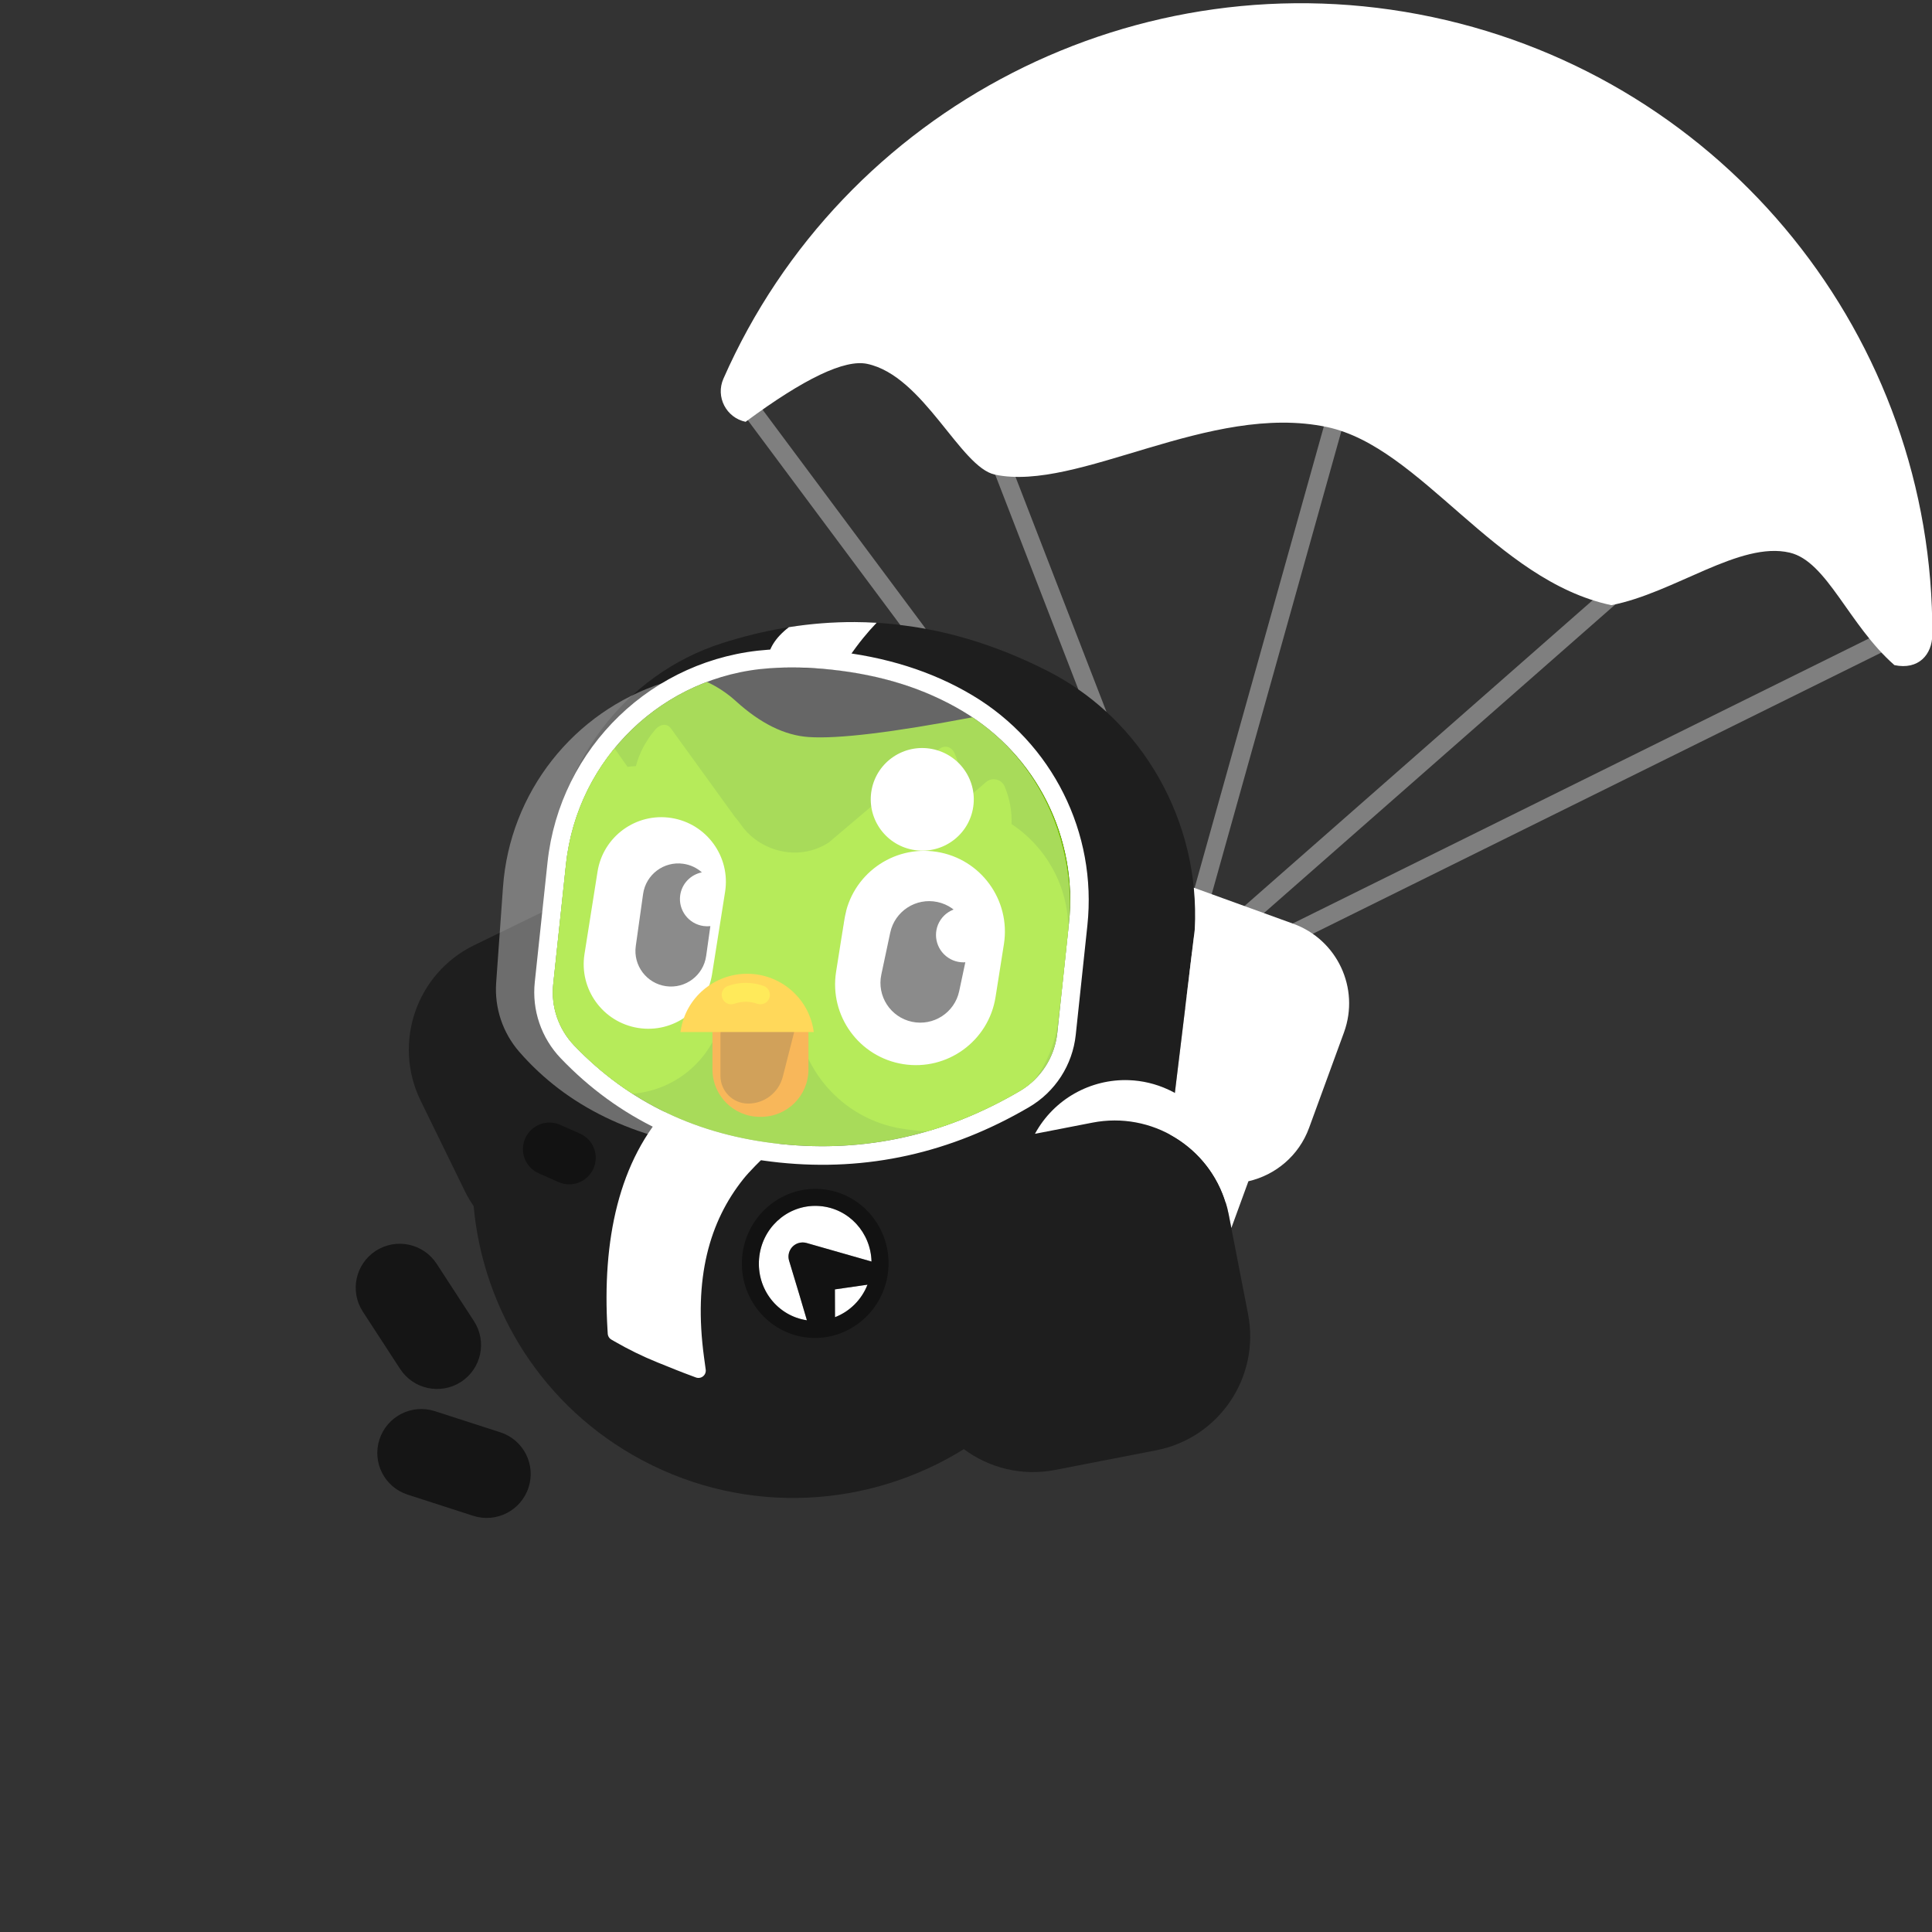 <?xml version="1.0" encoding="UTF-8" standalone="no"?>
<svg
   xmlns:dc="http://purl.org/dc/elements/1.1/"
   xmlns:cc="http://creativecommons.org/ns#"
   xmlns:rdf="http://www.w3.org/1999/02/22-rdf-syntax-ns#"
   xmlns:svg="http://www.w3.org/2000/svg"
   xmlns="http://www.w3.org/2000/svg"
   xmlns:sodipodi="http://sodipodi.sourceforge.net/DTD/sodipodi-0.dtd"
   xmlns:inkscape="http://www.inkscape.org/namespaces/inkscape"
   inkscape:version="1.0 (4035a4fb49, 2020-05-01)"
   sodipodi:docname="parachute.svg"
   id="svg60"
   version="1.1"
   viewBox="0 0 320 320"
   height="320px"
   width="320px">
  <rect x="0" y="0" width="320" height="320" fill="#333333" stroke="none"/>
  <defs
     id="defs64" />
  <sodipodi:namedview
     inkscape:current-layer="svg60"
     inkscape:window-maximized="1"
     inkscape:window-y="-8"
     inkscape:window-x="-8"
     inkscape:cy="150.797"
     inkscape:cx="179.00065"
     inkscape:zoom="1.6"
     inkscape:snap-page="true"
     showgrid="false"
     id="namedview62"
     inkscape:window-height="745"
     inkscape:window-width="1366"
     inkscape:pageshadow="2"
     inkscape:pageopacity="0"
     guidetolerance="10"
     gridtolerance="10"
     objecttolerance="10"
     borderopacity="1"
     bordercolor="#666666"
     pagecolor="#ffffff" />
  <title
     id="title2">duo_plus_parachute</title>
  <desc
     id="desc4">Created with Sketch.</desc>
  <g
     id="g1024">
    <path
       id="Rectangle-71"
       style="fill-rule:evenodd;stroke:none;fill:#ffffff;fill-opacity:1"
       d="M 197.727 147.031 C 197.952 149.313 198.012 151.628 197.887 153.959 L 193.756 187.898 C 198.652 190.542 202.369 195.276 203.514 201.164 L 203.947 203.396 L 206.777 195.654 C 211.251 194.627 215.133 191.437 216.826 186.807 L 222.604 171.006 C 222.608 170.993 222.612 170.98 222.617 170.967 C 225.256 163.684 221.492 155.641 214.209 153.002 L 197.727 147.031 z " />
    <path
       id="Rectangle-7-Copy"
       style="fill-rule:evenodd;stroke:none;fill:#000000;fill-opacity:0.403"
       d="M 140.166 103.043 C 133.376 103.156 126.531 104.314 119.629 106.52 C 103.323 111.73 91.99 126.859 91.029 144.699 L 90.305 150.826 L 78.539 156.553 C 78.529 156.558 78.519 156.561 78.51 156.566 C 68.96 161.234 65.002 172.759 69.67 182.309 L 77.051 197.41 C 77.46 198.248 77.94 199.026 78.449 199.775 C 80.013 216.982 89.928 233.09 106.311 241.83 C 106.354 241.853 106.398 241.877 106.441 241.9 C 123.843 251.122 144.037 249.734 159.641 240.027 C 163.828 243.127 169.237 244.543 174.754 243.471 L 191.5 240.217 C 201.934 238.189 208.747 228.086 206.719 217.652 L 203.514 201.164 C 202.369 195.276 198.652 190.542 193.756 187.898 L 197.887 153.959 C 198.847 136.119 189.243 119.175 173.646 111.201 C 164.844 106.701 155.94 104.059 146.938 103.279 C 144.687 103.084 142.429 103.005 140.166 103.043 z " />
    <path
       id="Path"
       style="opacity:0.372;fill:#ffffff;fill-rule:nonzero;stroke:none"
       d="M 219.609 69.42 L 197.766 147.416 C 197.96 149.573 198.005 151.759 197.887 153.959 L 196.988 161.344 L 222.504 70.23 L 219.609 69.42 z " />
    <path
       id="polygon11"
       style="opacity:0.372;fill:#ffffff;fill-rule:nonzero;stroke:none"
       d="M 279.398 85.711 L 197.432 157.699 L 196.887 162.18 L 281.381 87.969 L 279.398 85.711 z " />
    <path
       id="polygon13"
       style="opacity:0.372;fill:#ffffff;fill-rule:nonzero;stroke:none"
       d="M 311.334 104.871 L 196.977 161.434 L 196.543 165.002 L 312.668 107.564 L 311.334 104.871 z " />
    <path
       id="polygon15"
       style="opacity:0.372;fill:#ffffff;fill-rule:nonzero;stroke:none"
       d="M 124.619 65.592 L 122.209 67.387 L 149.119 103.525 C 150.528 103.695 151.936 103.897 153.34 104.158 L 124.619 65.592 z M 196.838 162.57 L 196.312 166.896 L 209.375 184.439 L 211.787 182.645 L 196.838 162.57 z " />
    <path
       id="polygon17"
       style="opacity:0.372;fill:#ffffff;fill-rule:nonzero;stroke:none"
       d="M 161.59 61.904 L 158.787 62.99 L 178.604 114.18 C 180.25 115.322 181.809 116.571 183.273 117.918 L 161.59 61.904 z M 197.729 155.26 L 196.957 161.594 L 201.381 173.021 L 204.184 171.936 L 197.729 155.26 z " />
    <path
       style="stroke:none"
       fill-rule="nonzero"
       fill="#ffffff"
       id="Mask"
       d="m 119.818,62.729 c 19.743,-44.864 68.705,-70.223 117.418,-59.907 48.713,10.317 83.09,53.326 82.812,102.313 -0.019,3.277 -2.278,5.875 -6.273,5.029 -7.595,-6.66 -11.139,-17.162 -17.328,-18.626 -8.277,-1.958 -19.09,6.67 -29.56,8.696 -19.227,-4.072 -31.516,-26.204 -47.089,-29.502 -19.492,-4.128 -41.233,10.797 -55,7.881 -5.75,-1.218 -11.811,-16.365 -21.163,-18.345 -3.717,-0.787 -10.43,2.412 -20.139,9.598 -3.219,-0.682 -4.998,-4.135 -3.678,-7.136 z" />
    <path
       id="path22"
       style="fill-rule:evenodd;stroke:none;fill:#ffffff;fill-opacity:1"
       d="M 141.58 103.035 C 137.958 103.018 134.318 103.299 130.664 103.879 C 128.302 105.72 127.372 107.485 127.162 109.166 C 127.233 109.161 127.304 109.151 127.375 109.146 C 130.659 108.92 134.112 108.995 137.73 109.371 C 138.534 109.455 139.319 109.564 140.104 109.674 C 140.28 109.375 140.463 109.079 140.658 108.791 C 142.172 106.558 143.714 104.693 145.197 103.152 C 143.993 103.08 142.787 103.041 141.58 103.035 z " />
    <path
       style="fill-rule:evenodd"
       stroke-linejoin="round"
       stroke-linecap="square"
       fill="#ffffff"
       stroke-width="2.424"
       stroke="#ffffff"
       id="path24"
       d="m 101.832,220.181 c -0.879,-14.514 1.768,-27.525 10.066,-36.254 6.385,-6.717 11.626,-8.419 15.247,-5.716 2.67,1.993 3.858,6.57 2.613,8.695 -0.178,0.304 -5.443,4.938 -7.582,7.619 -5.842,7.321 -8.592,17.04 -6.763,30.479 l 0.274,2.012 -1.901,-0.714 c -0.406,-0.153 -0.811,-0.31 -1.215,-0.473 l -3.094,-1.245 c -0.071,-0.029 -0.071,-0.029 -0.143,-0.058 -2.39,-0.969 -4.693,-2.095 -6.899,-3.369 l -0.564,-0.326 z" />
    <path
       style="fill-rule:evenodd;stroke:none;fill:#000000;fill-opacity:0.597"
       fill="#235390"
       id="Rectangle-4-Copy-44"
       d="m 76.358,228.883 c -3.378,2.19 -7.892,1.23 -10.087,-2.144 l -6.175,-9.49 -0.007,-0.011 c -2.185,-3.371 -1.223,-7.874 2.147,-10.058 3.378,-2.19 7.892,-1.23 10.087,2.144 l 6.175,9.49 0.007,0.011 c 2.185,3.371 1.223,7.874 -2.147,10.058 z" />
    <path
       style="fill-rule:evenodd;stroke:none;fill:#000000;fill-opacity:0.597"
       fill="#235390"
       id="path27"
       d="m 87.541,246.387 c -1.248,3.821 -5.352,5.912 -9.177,4.676 l -10.851,-3.507 c -0.007,-0.002 -0.015,-0.005 -0.022,-0.007 -3.805,-1.243 -5.882,-5.335 -4.639,-9.14 1.248,-3.821 5.352,-5.912 9.177,-4.676 l 10.851,3.507 c 0.007,0.002 0.015,0.005 0.022,0.007 3.805,1.243 5.882,5.335 4.639,9.14 z" />
    <path
       style="fill-rule:evenodd;fill:#000000;fill-opacity:0.403"
       fill="#235390"
       stroke-width="3.074"
       stroke="#ffffff"
       id="Mask-Copy-11"
       d="m 160.284,116.49 c 12.718,7.597 19.859,21.895 18.292,36.627 l -1.927,18.126 c -0.479,4.506 -3.069,8.516 -6.979,10.806 -12.726,7.454 -26.218,10.45 -40.429,8.974 -14.187,-1.474 -25.962,-7.082 -35.26,-16.807 -2.902,-3.036 -4.32,-7.195 -3.876,-11.372 l 2.107,-19.819 c 1.949,-18.329 16.775,-32.613 35.163,-33.88 3.284,-0.226 6.736,-0.151 10.354,0.225 8.573,0.891 16.096,3.262 22.554,7.119 z" />
    <path
       style="fill-rule:evenodd;stroke:none"
       fill="#78c800"
       id="path30"
       d="m 117.089,112.946 c 1.708,0.787 3.326,1.846 4.792,3.178 4.064,3.695 8.081,5.679 12.052,5.952 4.856,0.334 13.902,-0.756 27.138,-3.271 11.214,7.498 17.415,20.634 15.978,34.149 l -1.927,18.126 c -0.427,4.02 -2.739,7.599 -6.227,9.642 -12.446,7.29 -25.61,10.214 -39.494,8.772 -13.831,-1.437 -25.266,-6.884 -34.308,-16.341 -2.59,-2.709 -3.855,-6.421 -3.459,-10.147 l 2.107,-19.819 c 1.485,-13.964 10.759,-25.481 23.348,-30.242 z" />
    <path
       style="fill-rule:evenodd;stroke:none"
       fill="#8ee000"
       id="path32"
       d="m 101.783,123.95 2.155,3.063 c 0.459,-0.059 0.922,-0.1 1.39,-0.121 0.54,-2.093 1.608,-4.162 3.174,-6.014 0.838,-0.991 2.005,-1.109 2.626,-0.225 l 10.612,14.676 c 0.298,0.326 0.607,0.718 0.927,1.177 3.034,4.45 9.5,6.322 14.592,3.048 l 18.152,-15.379 c 1.008,-0.873 2.216,-0.559 2.735,0.661 1.143,2.689 1.426,5.601 0.919,8.381 l 4.236,-3.667 c 1.008,-0.873 2.575,-0.516 3.093,0.704 0.853,2.005 1.227,4.134 1.151,6.24 5.731,3.786 9.397,10.279 9.4,17.431 l -1.027,9.659 -0.673,5.483 c -0.444,3.618 -1.788,6.907 -3.779,9.669 -0.761,0.761 -1.623,1.431 -2.572,1.987 -5.016,2.938 -10.15,5.167 -15.4,6.687 -0.516,-0.025 -1.035,-0.069 -1.556,-0.133 l -1.746,-0.214 c -10.015,-1.23 -17.502,-9.348 -18.298,-19.023 l -11.967,-1.469 -0.011,0.088 c -0.978,7.966 -7.461,13.914 -15.168,14.498 -3.475,-2.237 -6.694,-4.905 -9.656,-8.002 -2.59,-2.709 -3.855,-6.421 -3.459,-10.147 L 93.741,143.188 c 0.774,-7.282 3.667,-13.898 8.042,-19.238 z" />
    <path
       style="fill:none;fill-rule:evenodd"
       stroke-linejoin="round"
       stroke-linecap="round"
       stroke-width="4.182"
       stroke="#68ad00"
       id="Rectangle-64"
       d="m 142.015,151.77 17.68,2.484 -0.4,2.845 c -0.663,4.714 -5.158,7.98 -10.04,7.294 -4.882,-0.686 -8.303,-5.063 -7.64,-9.777 z" />
    <path
       style="fill:none;fill-rule:evenodd"
       stroke-linejoin="round"
       stroke-linecap="round"
       stroke-width="4.182"
       stroke="#68ad00"
       id="Rectangle-3"
       d="m 102.848,146.968 14.56,2.045 -0.582,4.138 c -0.562,4 -4.278,6.784 -8.298,6.22 -4.021,-0.565 -6.824,-4.265 -6.262,-8.265 z" />
    <path
       style="fill-rule:evenodd;stroke:none"
       fill="#f49000"
       id="Rectangle-2-Copy-2"
       d="m 126.056,162.603 c 4.335,0 7.85,3.514 7.85,7.85 v 6.678 c 0,4.335 -3.514,7.85 -7.85,7.85 h -0.201 c -4.335,0 -7.85,-3.514 -7.85,-7.85 v -6.678 c 0,-4.335 3.514,-7.85 7.85,-7.85 z" />
    <path
       style="fill-rule:evenodd;stroke:none"
       fill="#b86d00"
       id="Rectangle-2-Copy-3"
       d="m 126.274,164.358 c 0.449,0 0.897,0.056 1.333,0.167 2.888,0.736 4.632,3.674 3.896,6.562 l -1.847,7.246 c -0.668,2.62 -3.027,4.453 -5.731,4.453 -2.538,0 -4.596,-2.058 -4.596,-4.596 v -6.889 c 0,-3.835 3.109,-6.944 6.944,-6.944 z" />
    <path
       style="fill-rule:evenodd;stroke:none"
       fill="#ffffff"
       id="Rectangle-130"
       d="m 155.162,141.092 c 7.294,1.157 12.27,8.006 11.116,15.3 l -1.384,8.749 -7.4e-4,0.005 c -1.156,7.291 -8.004,12.264 -15.294,11.108 -7.294,-1.157 -12.27,-8.006 -11.116,-15.3 l 1.384,-8.749 7.4e-4,-0.005 c 1.156,-7.291 8.004,-12.264 15.294,-11.108 z" />
    <path
       style="fill-rule:evenodd;stroke:none"
       fill="#4b4b4b"
       id="Rectangle-130-Copy-40"
       d="m 155.27,149.401 c 3.562,0.757 5.835,4.258 5.078,7.82 l -1.475,6.94 c -0.757,3.562 -4.258,5.835 -7.82,5.078 -3.562,-0.757 -5.835,-4.258 -5.078,-7.82 l 1.475,-6.94 c 0.757,-3.562 4.258,-5.835 7.82,-5.078 z" />
    <ellipse
       style="fill-rule:evenodd;stroke:none"
       ry="4.509"
       rx="4.531"
       cy="39.215"
       cx="-218.909"
       transform="matrix(-0.829,-0.559,-0.559,0.829,0,0)"
       fill="#ffffff"
       id="Oval-10-Copy-4" />
    <path
       style="fill-rule:evenodd;stroke:none"
       fill="#ffffff"
       id="path41"
       d="m 111.205,135.484 c 5.834,0.925 9.815,6.404 8.892,12.239 l -2.16,13.65 -5.9e-4,0.004 c -0.925,5.832 -6.402,9.81 -12.234,8.885 -5.834,-0.925 -9.815,-6.404 -8.892,-12.239 l 2.16,-13.65 5.89e-4,-0.004 c 0.925,-5.832 6.402,-9.81 12.234,-8.885 z" />
    <path
       style="fill-rule:evenodd;stroke:none"
       fill="#4b4b4b"
       id="path43"
       d="m 117.657,153.396 -0.694,4.938 c -0.452,3.219 -3.429,5.462 -6.648,5.01 -3.219,-0.452 -5.462,-3.429 -5.01,-6.648 l 1.211,-8.619 c 0.452,-3.219 3.429,-5.462 6.648,-5.01 1.191,0.167 2.249,0.68 3.085,1.423 -1.83,0.367 -3.313,1.846 -3.587,3.792 -0.347,2.466 1.381,4.748 3.859,5.096 0.385,0.054 0.765,0.058 1.134,0.018 z" />
    <path
       style="stroke:none"
       fill-rule="nonzero"
       fill="#ffc200"
       id="Combined-Shape-Copy"
       d="m 134.729,170.574 0.06,0.366 h -22.083 l 0.06,-0.366 c 0.867,-5.324 5.506,-9.287 10.982,-9.287 5.476,0 10.115,3.964 10.982,9.287 z" />
    <path
       style="stroke:none"
       fill-rule="nonzero"
       fill="#ffde00"
       id="path46"
       d="m 125.446,166.26 c -1.289,-0.443 -2.549,-0.443 -3.838,0 -0.82,0.282 -1.713,-0.155 -1.995,-0.975 -0.282,-0.82 0.155,-1.713 0.975,-1.995 1.95,-0.67 3.928,-0.67 5.878,0 0.82,0.282 1.256,1.175 0.975,1.995 -0.282,0.82 -1.175,1.256 -1.995,0.975 z" />
    <path
       style="fill-rule:evenodd;stroke:none;fill:#000000;fill-opacity:0.403"
       fill="#235390"
       id="Rectangle-Copy"
       d="m 96.07,187.766 0.01,0.004 c 2.208,0.986 3.199,3.576 2.212,5.784 l -0.004,0.009 c -0.987,2.21 -3.578,3.205 -5.791,2.223 l -3.281,-1.456 -0.01,-0.004 C 86.998,193.34 86.008,190.75 86.994,188.542 l 0.004,-0.009 c 0.987,-2.21 3.578,-3.205 5.791,-2.223 z" />
    <path
       id="path49"
       style="stroke:none;fill:#ffffff;fill-opacity:1"
       d="M 186.971 178.908 C 180.68 178.685 174.576 181.996 171.422 187.795 L 180.949 185.943 C 190.759 184.036 200.276 189.946 203.064 199.332 C 204.617 191.79 200.879 183.897 193.592 180.514 L 193.533 180.486 C 191.405 179.498 189.177 178.986 186.971 178.908 z " />
    <path
       style="fill:#ffffff;fill-opacity:0.355;fill-rule:evenodd;stroke:none;opacity:1"
       opacity="0.493"
       fill="#98ddff"
       id="path52"
       d="m 153.562,114.789 c 16.225,6.232 25.251,22.49 23.44,39.777 l -1.74,16.613 c -0.451,4.3 -3.016,8.093 -6.839,10.111 -15.487,8.175 -31.833,11.215 -49.038,9.12 -14.365,-1.749 -25.488,-7.146 -33.369,-16.188 -2.752,-3.158 -4.132,-7.282 -3.834,-11.46 L 83.311,146.937 c 1.117,-15.664 11.656,-29.071 26.613,-33.857 7.624,-2.439 15.904,-2.806 25.03,-2.392 6.37,0.289 12.573,1.656 18.609,4.101 z" />
    <ellipse
       style="fill-rule:evenodd;stroke:none"
       ry="8.495"
       rx="8.531"
       cy="100.756"
       cx="-175.153"
       transform="matrix(-0.982,-0.191,-0.191,0.982,0,0)"
       fill="#ffffff"
       id="Oval-Copy-2" />
    <path
       id="path931"
       style="color:#000000;font-style:normal;font-variant:normal;font-weight:normal;font-stretch:normal;font-size:medium;line-height:normal;font-family:sans-serif;font-variant-ligatures:normal;font-variant-position:normal;font-variant-caps:normal;font-variant-numeric:normal;font-variant-alternates:normal;font-variant-east-asian:normal;font-feature-settings:normal;font-variation-settings:normal;text-indent:0;text-align:start;text-decoration:none;text-decoration-line:none;text-decoration-style:solid;text-decoration-color:#000000;letter-spacing:normal;word-spacing:normal;text-transform:none;writing-mode:lr-tb;direction:ltr;text-orientation:mixed;dominant-baseline:auto;baseline-shift:baseline;text-anchor:start;white-space:normal;shape-padding:0;shape-margin:0;inline-size:0;clip-rule:nonzero;display:inline;overflow:visible;visibility:visible;isolation:auto;mix-blend-mode:normal;color-interpolation:sRGB;color-interpolation-filters:linearRGB;solid-color:#000000;solid-opacity:1;vector-effect:none;fill:#ffffff;fill-opacity:1;fill-rule:evenodd;stroke:none;stroke-width:2.817;stroke-linecap:butt;stroke-linejoin:miter;stroke-miterlimit:4;stroke-dasharray:none;stroke-dashoffset:0;stroke-opacity:1;color-rendering:auto;image-rendering:auto;shape-rendering:auto;text-rendering:auto;enable-background:accumulate;stop-color:#000000"
       d="M 134.9 199.73 C 130.169 199.803 126.163 203.502 125.73 208.447 C 125.286 213.533 128.796 217.964 133.65 218.68 C 132.941 216.248 132.031 213.189 130.699 208.809 C 130.328 207.566 131.033 206.258 132.275 205.887 C 132.705 205.758 133.163 205.756 133.594 205.879 C 138.171 207.186 141.669 208.185 144.352 208.951 C 144.227 204.163 140.623 200.183 135.855 199.766 C 135.534 199.738 135.216 199.726 134.9 199.73 z M 143.686 212.785 L 138.287 213.562 L 138.303 218.168 C 140.732 217.231 142.705 215.292 143.686 212.785 z " />
    <path
       id="path933"
       style="color:#000000;font-style:normal;font-variant:normal;font-weight:normal;font-stretch:normal;font-size:medium;line-height:normal;font-family:sans-serif;font-variant-ligatures:normal;font-variant-position:normal;font-variant-caps:normal;font-variant-numeric:normal;font-variant-alternates:normal;font-variant-east-asian:normal;font-feature-settings:normal;font-variation-settings:normal;text-indent:0;text-align:start;text-decoration:none;text-decoration-line:none;text-decoration-style:solid;text-decoration-color:#000000;letter-spacing:normal;word-spacing:normal;text-transform:none;writing-mode:lr-tb;direction:ltr;text-orientation:mixed;dominant-baseline:auto;baseline-shift:baseline;text-anchor:start;white-space:normal;shape-padding:0;shape-margin:0;inline-size:0;clip-rule:nonzero;display:inline;overflow:visible;visibility:visible;isolation:auto;mix-blend-mode:normal;color-interpolation:sRGB;color-interpolation-filters:linearRGB;solid-color:#000000;solid-opacity:1;vector-effect:none;fill:#000000;fill-opacity:0.399;fill-rule:evenodd;stroke:none;stroke-width:2.817;stroke-linecap:butt;stroke-linejoin:miter;stroke-miterlimit:4;stroke-dasharray:none;stroke-dashoffset:0;stroke-opacity:1;color-rendering:auto;image-rendering:auto;shape-rendering:auto;text-rendering:auto;enable-background:accumulate;stop-color:#000000"
       d="M 134.859 196.912 C 128.703 197.012 123.479 201.86 122.924 208.201 C 122.332 214.965 127.268 220.978 133.949 221.562 C 140.631 222.147 146.535 217.082 147.127 210.318 C 147.719 203.554 142.783 197.542 136.102 196.957 C 135.684 196.921 135.27 196.905 134.859 196.912 z M 134.9 199.73 C 135.216 199.726 135.534 199.738 135.855 199.766 C 140.623 200.183 144.227 204.163 144.352 208.951 C 141.669 208.185 138.171 207.186 133.594 205.879 C 133.163 205.756 132.705 205.758 132.275 205.887 C 131.033 206.258 130.328 207.566 130.699 208.809 C 132.031 213.189 132.941 216.248 133.65 218.68 C 128.796 217.964 125.286 213.533 125.73 208.447 C 126.163 203.502 130.169 199.803 134.9 199.73 z M 143.686 212.785 C 142.705 215.292 140.732 217.231 138.303 218.168 L 138.287 213.562 L 143.686 212.785 z " />
  </g>
</svg>
